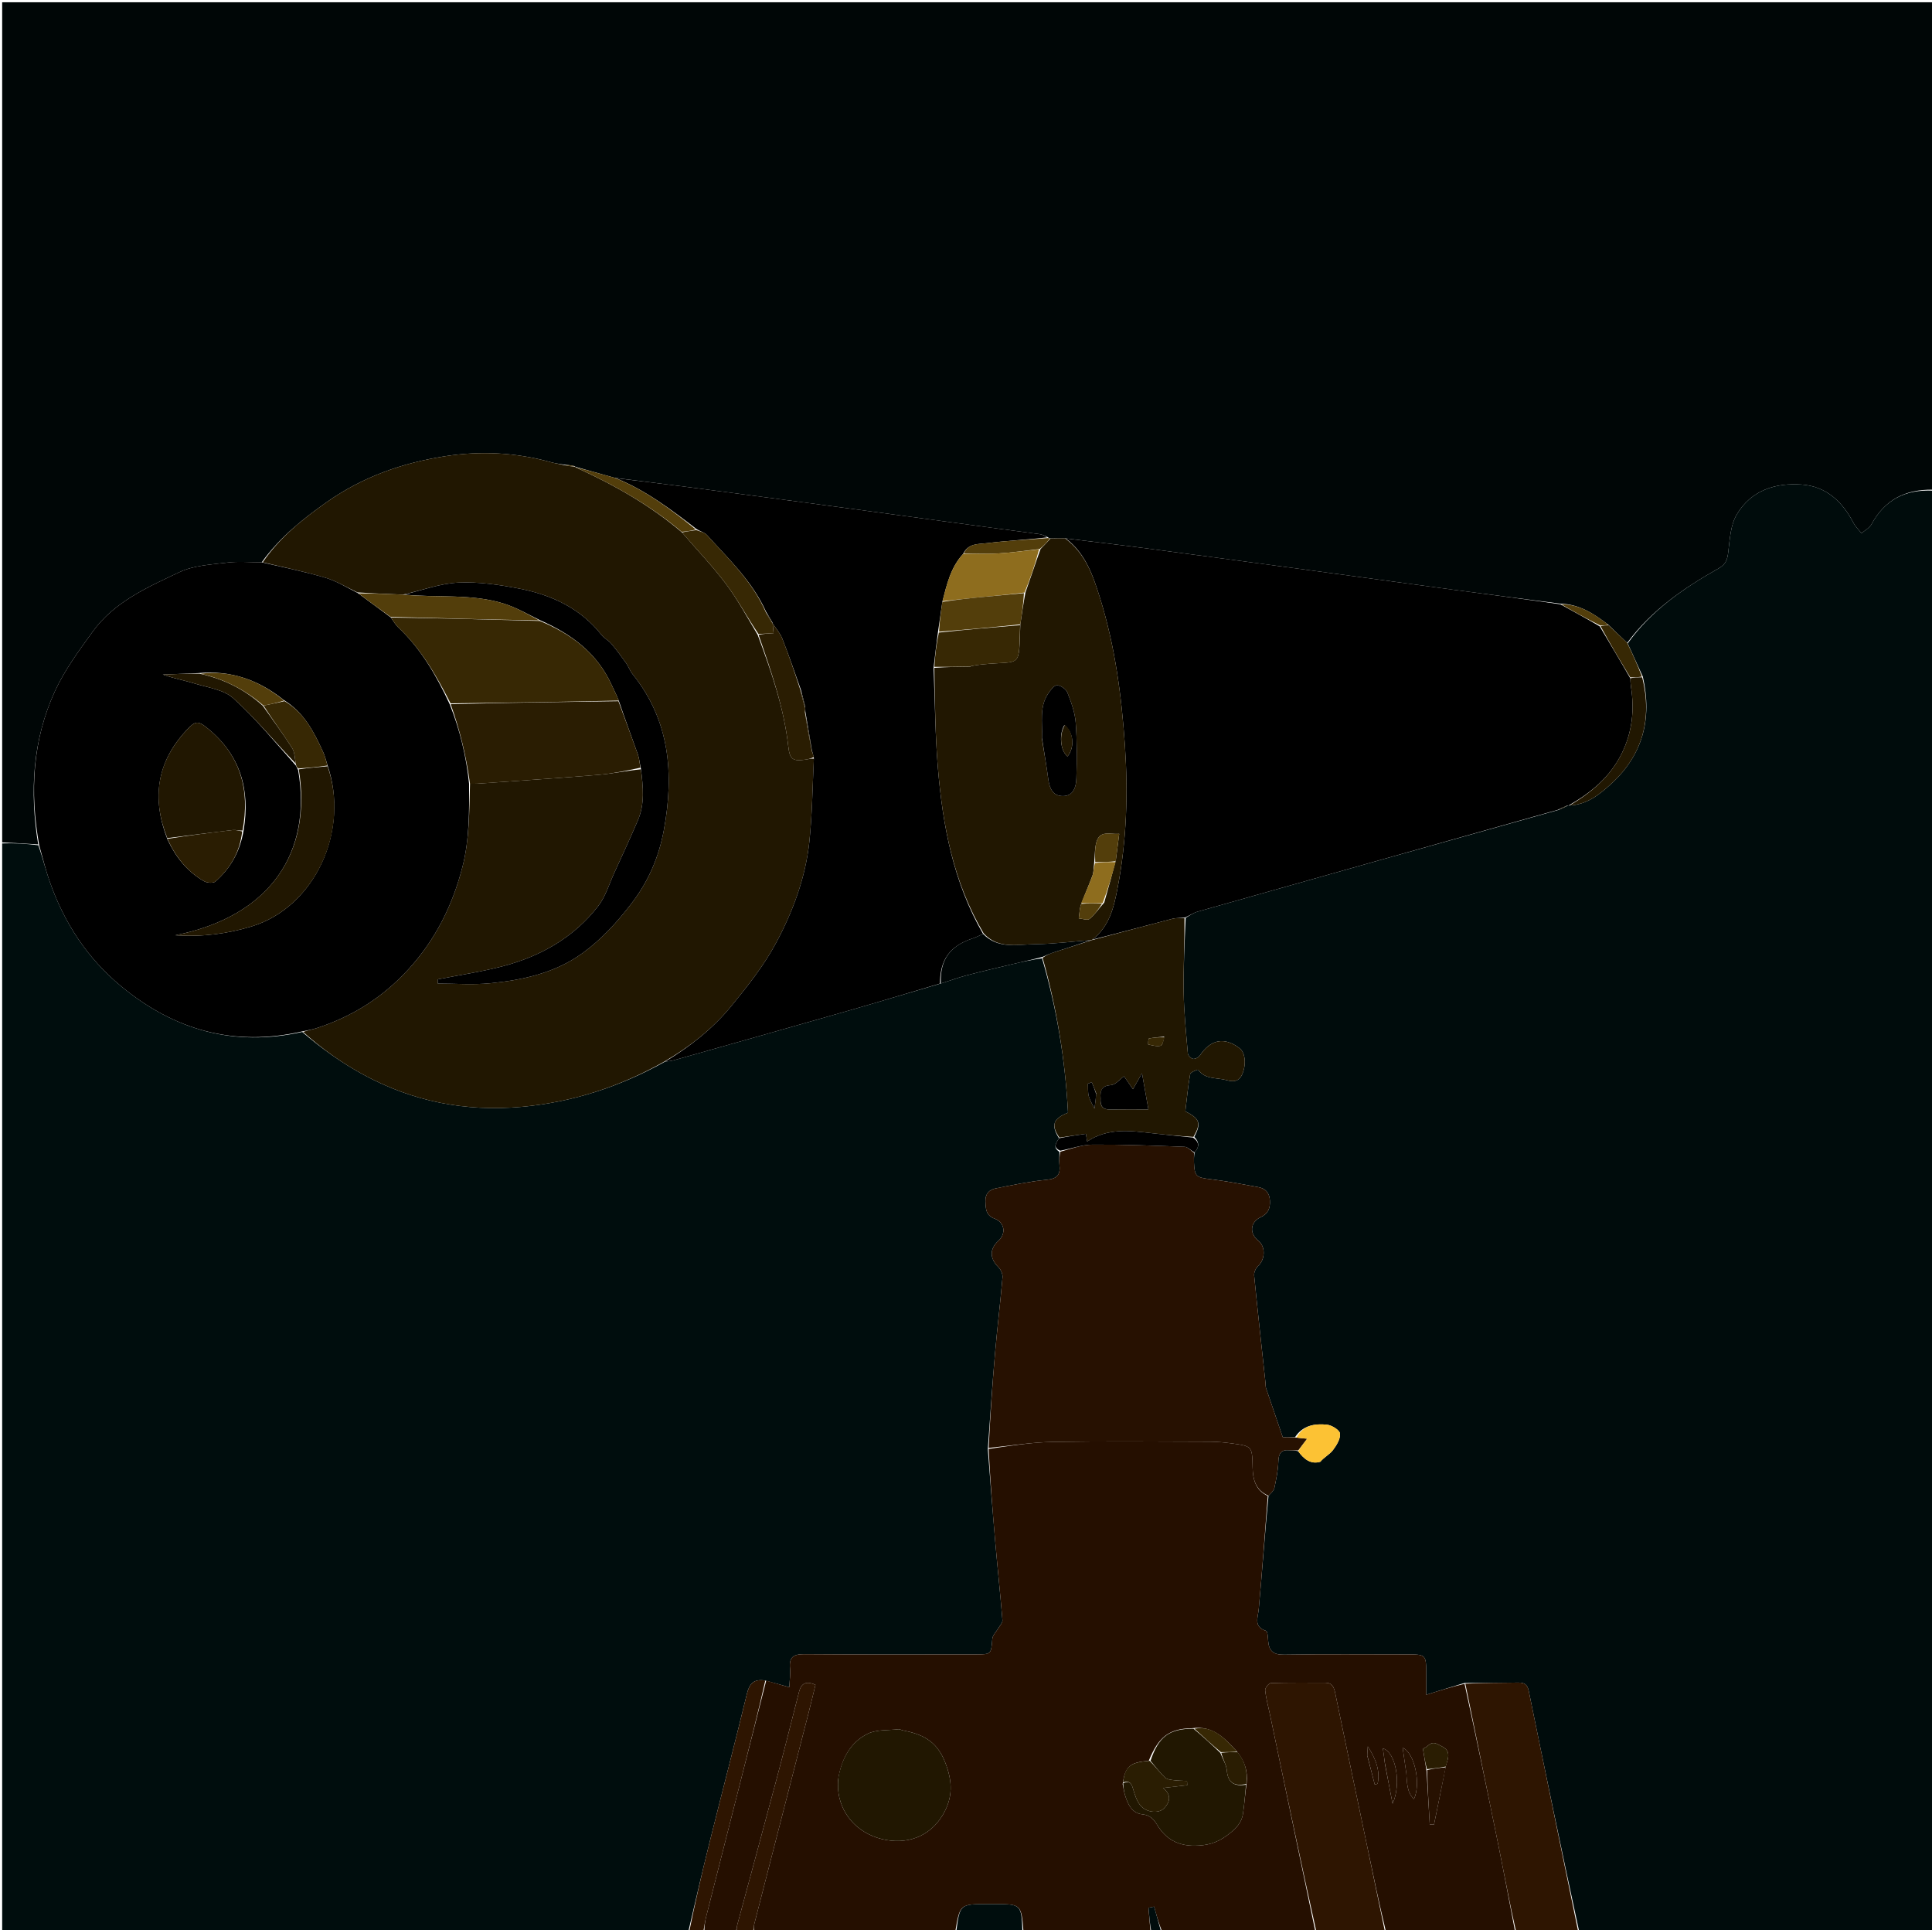 <svg version="1.1" id="Layer_1" xmlns="http://www.w3.org/2000/svg" xmlns:xlink="http://www.w3.org/1999/xlink" x="0px" y="0px"
	 width="100%" viewBox="0 0 890 889" enable-background="new 0 0 890 889" xml:space="preserve">
<path fill="#000606" opacity="1" stroke="none" 
	d="
M1,388 
	C1,259.037 1,130.073 1,1.055 
	C297.546,1.055 594.092,1.055 891,1.055 
	C891,75.691 891,150.383 890.547,225.538 
	C877.544,225.31 868.208,230.291 862.135,241.459 
	C861.203,243.175 859.092,244.25 857.527,245.621 
	C856.271,244.022 854.729,242.573 853.806,240.8 
	C848.724,231.034 841.317,224.032 830.045,223.183 
	C817.742,222.257 806.547,225.933 800.025,237.028 
	C797.184,241.862 796.855,248.358 796.15,254.192 
	C795.735,257.623 795.089,259.883 791.798,261.736 
	C775.768,270.763 760.718,281.075 749.585,296.115 
	C746.577,293.241 743.806,290.618 740.846,287.715 
	C734.198,282.643 727.556,278.273 718.677,278.027 
	C702.1,275.906 685.951,273.841 669.816,271.675 
	C646.106,268.492 622.408,265.218 598.7,262.02 
	C574.499,258.755 550.299,255.493 526.087,252.314 
	C514.397,250.78 502.682,249.439 490.632,247.946 
	C488.16,247.937 486.036,247.994 483.682,247.99 
	C483.453,247.929 482.996,247.797 482.8,247.489 
	C481.386,246.786 480.195,246.207 478.947,246.03 
	C472.705,245.144 466.445,244.386 460.198,243.542 
	C436.847,240.387 413.503,237.192 390.15,234.059 
	C365.976,230.815 341.799,227.595 317.615,224.426 
	C306.269,222.938 294.905,221.593 283.226,220.096 
	C276.932,218.326 270.962,216.644 264.993,214.986 
	C264.996,215.011 265.036,214.982 264.855,214.723 
	C263.105,214.305 261.535,214.146 259.572,213.98 
	C257.387,213.617 255.564,213.376 253.811,212.887 
	C237.744,208.403 221.424,207.58 205.019,210.131 
	C185.407,213.18 167.051,219.65 150.636,231.18 
	C139.425,239.056 128.86,247.537 120.566,258.987 
	C114.935,258.996 109.713,258.489 104.635,259.124 
	C97.254,260.047 89.317,260.397 82.787,263.474 
	C68.013,270.437 52.621,277.171 42.606,291.051 
	C36.331,299.747 29.816,308.562 25.365,318.224 
	C14.971,340.793 13.628,364.699 17.584,388.918 
	C11.785,388.552 6.392,388.276 1,388 
z"/>
<path fill="#000D0D" opacity="1" stroke="none" 
	d="
M1,388.469 
	C6.392,388.276 11.785,388.552 17.668,389.305 
	C19.718,395.19 21.026,400.686 22.884,405.989 
	C29.548,425.019 40.23,441.405 55.859,454.302 
	C80.252,474.43 107.766,482.33 139.216,475.301 
	C148.164,482.948 157.335,489.525 167.527,495.045 
	C190.329,507.398 214.532,512.079 239.984,509.823 
	C263.372,507.75 285.435,500.615 306.354,488.987 
	C307.908,488.789 309.085,488.708 310.196,488.394 
	C337.108,480.78 364.03,473.196 390.914,465.483 
	C404.983,461.447 418.985,457.177 433.393,452.98 
	C437.518,451.721 441.219,450.315 445.025,449.308 
	C451.997,447.463 459.025,445.827 466.042,444.154 
	C470.66,443.053 475.299,442.039 480.018,441.366 
	C486.889,464.756 490.711,488.303 491.996,512.49 
	C485.223,515.155 484.003,518.142 487.841,524.264 
	C486.523,526.478 484.809,528.438 488.036,530.516 
	C488.024,532.804 487.839,534.653 488.047,536.456 
	C488.557,540.902 487.168,542.912 482.241,543.386 
	C474.353,544.144 466.537,545.796 458.744,547.344 
	C455.789,547.93 453.817,549.747 453.953,553.321 
	C454.085,556.781 454.096,559.795 458.215,561.308 
	C462.826,563 463.545,568.23 459.958,571.472 
	C455.77,575.257 455.888,579.622 459.904,583.611 
	C461.026,584.725 461.956,586.772 461.825,588.292 
	C460.802,600.169 459.345,612.007 458.321,623.883 
	C457.082,638.238 456.136,652.619 455.05,667.445 
	C456.157,681.794 457.209,695.691 458.419,709.574 
	C459.485,721.802 460.786,734.01 461.792,746.243 
	C461.886,747.388 460.634,748.663 459.954,749.847 
	C458.998,751.515 457.275,753.094 457.132,754.816 
	C456.534,761.976 456.706,761.998 449.313,761.999 
	C423.008,762.003 396.702,762.12 370.399,761.898 
	C365.299,761.856 363.432,763.491 363.935,768.496 
	C364.191,771.042 363.759,773.656 363.596,777.119 
	C359.536,775.953 356.249,775.01 352.536,774.047 
	C347.148,773.171 345.198,775.512 344.046,780.253 
	C338.363,803.647 332.255,826.937 326.438,850.299 
	C323.152,863.498 320.137,876.764 317,890 
	C211.723,890 106.446,890 1,890 
	C1,722.979 1,555.958 1,388.469 
z"/>
<path fill="#000C0C" opacity="1" stroke="none" 
	d="
M749.821,296.365 
	C760.718,281.075 775.768,270.763 791.798,261.736 
	C795.089,259.883 795.735,257.623 796.15,254.192 
	C796.855,248.358 797.184,241.862 800.025,237.028 
	C806.547,225.933 817.742,222.257 830.045,223.183 
	C841.317,224.032 848.724,231.034 853.806,240.8 
	C854.729,242.573 856.271,244.022 857.527,245.621 
	C859.092,244.25 861.203,243.175 862.135,241.459 
	C868.208,230.291 877.544,225.31 890.547,226 
	C891,447.216 891,668.433 891,890 
	C836.646,890 782.292,890 727.458,889.587 
	C719.377,852.388 711.746,815.609 704.228,778.806 
	C703.637,775.914 702.27,774.95 699.495,774.988 
	C691.34,775.099 683.183,775.071 674.654,775.149 
	C668.798,776.913 663.314,778.625 657,780.596 
	C657,776.895 657,774.111 657,771.327 
	C656.997,762.004 656.997,762.002 647.949,762.001 
	C629.142,761.999 610.332,761.81 591.531,762.127 
	C586.544,762.211 584.56,760.409 584.195,755.808 
	C584.066,754.185 583.976,751.433 583.197,751.167 
	C577.326,749.165 579.485,745.164 579.858,741.087 
	C581.445,723.746 582.659,706.37 584.355,688.906 
	C585.514,687.665 586.789,686.624 587.055,685.368 
	C587.902,681.362 588.752,677.288 588.881,673.217 
	C589.001,669.449 590.141,667.584 594.084,667.978 
	C595.397,668.108 596.73,668.034 598.026,668.417 
	C600.721,672.193 603.922,674.564 608.234,673.261 
	C610.003,671.119 612.497,669.919 613.997,667.958 
	C615.689,665.746 617.531,662.751 617.3,660.286 
	C617.149,658.681 613.513,656.416 611.264,656.192 
	C605.73,655.639 600.23,656.414 596.548,661.978 
	C594.012,661.952 591.888,661.952 590.915,661.952 
	C588.246,654.153 585.702,646.773 583.215,639.373 
	C582.958,638.608 583.056,637.725 582.967,636.9 
	C581.191,620.419 579.356,603.944 577.737,587.448 
	C577.597,586.03 578.509,584.057 579.593,583.057 
	C582.868,580.031 583.061,574.156 579.648,571.442 
	C575.438,568.093 575.866,562.897 580.779,560.594 
	C584.217,558.982 585.181,556.487 584.998,552.972 
	C584.812,549.394 582.944,547.382 579.633,546.777 
	C572.297,545.437 564.962,544.001 557.566,543.111 
	C551.104,542.334 550.303,541.892 550.019,535.456 
	C549.953,533.963 550.03,532.463 550.312,530.756 
	C552.657,528.14 552.393,525.951 550.169,523.649 
	C553.456,517.285 552.685,515.23 546.035,511.87 
	C546.725,506.149 547.256,500.384 548.273,494.705 
	C548.435,493.799 551.834,492.53 551.951,492.695 
	C555.255,497.355 560.607,496.22 565.052,497.505 
	C567.99,498.355 570.663,498.285 572.174,494.92 
	C574.19,490.428 573.709,484.864 571.032,482.813 
	C564.073,477.48 557.715,478.69 552.762,486.109 
	C552.166,487.001 550.572,487.839 549.596,487.69 
	C548.658,487.547 547.276,486.144 547.195,485.2 
	C546.388,475.794 545.407,466.375 545.27,456.949 
	C545.105,445.649 545.714,434.338 546.195,422.745 
	C548.152,421.591 549.816,420.422 551.663,419.899 
	C606.981,404.223 662.317,388.611 718.059,373 
	C719.746,372.334 721.026,371.658 722.378,370.981 
	C722.451,370.98 722.596,370.986 723.036,371.008 
	C731.141,370.578 736.886,365.86 742.023,361.204 
	C756.659,347.938 761.25,331.179 756.777,311.617 
	C754.364,306.314 752.093,301.34 749.821,296.365 
z"/>
<path fill="#250F00" opacity="1" stroke="none" 
	d="
M584.009,689.008 
	C582.659,706.37 581.445,723.746 579.858,741.087 
	C579.485,745.164 577.326,749.165 583.197,751.167 
	C583.976,751.433 584.066,754.185 584.195,755.808 
	C584.56,760.409 586.544,762.211 591.531,762.127 
	C610.332,761.81 629.142,761.999 647.949,762.001 
	C656.997,762.002 656.997,762.004 657,771.327 
	C657,774.111 657,776.895 657,780.596 
	C663.314,778.625 668.798,776.913 674.66,775.548 
	C680.187,800.911 685.391,825.916 690.464,850.948 
	C693.096,863.941 695.495,876.981 698,890 
	C678.312,890 658.625,890 638.436,889.612 
	C635.25,876.395 632.565,863.567 629.881,850.738 
	C624.937,827.105 619.969,803.478 615.085,779.833 
	C614.524,777.113 613.693,775.03 610.459,775.035 
	C602.128,775.048 593.793,774.927 585.471,775.196 
	C584.499,775.228 582.709,777.456 582.818,778.51 
	C583.207,782.298 584.256,786.017 585.04,789.765 
	C592.029,823.176 599.014,856.588 606,890 
	C582.646,890 559.292,890 535.321,889.643 
	C533.691,885.58 532.679,881.875 531.667,878.169 
	C530.798,878.343 529.928,878.517 529.059,878.692 
	C529.373,882.461 529.686,886.231 530,890 
	C510.646,890 491.292,890 471.468,889.57 
	C470.547,877.218 470.321,876.999 458.474,876.999 
	C457.312,876.999 456.151,876.999 454.989,876.999 
	C442.164,876.999 442.164,876.999 440,890 
	C409.312,890 378.625,890 347.48,889.592 
	C347.165,888.198 347.217,887.188 347.463,886.229 
	C355.788,853.82 364.137,821.418 372.466,789.01 
	C373.573,784.702 374.591,780.371 375.657,776.022 
	C371.316,774.051 369.09,775.344 368.096,779.214 
	C364.753,792.229 361.509,805.27 358.049,818.254 
	C351.975,841.044 345.765,863.797 339.631,886.57 
	C339.329,887.689 339.206,888.856 339,890 
	C334.311,890 329.621,890 324.478,889.592 
	C324.484,886.907 324.85,884.606 325.419,882.357 
	C330.845,860.916 336.303,839.483 341.757,818.049 
	C345.487,803.387 349.226,788.727 352.961,774.066 
	C356.249,775.01 359.536,775.953 363.596,777.119 
	C363.759,773.656 364.191,771.042 363.935,768.496 
	C363.432,763.491 365.299,761.856 370.399,761.898 
	C396.702,762.12 423.008,762.003 449.313,761.999 
	C456.706,761.998 456.534,761.976 457.132,754.816 
	C457.275,753.094 458.998,751.515 459.954,749.847 
	C460.634,748.663 461.886,747.388 461.792,746.243 
	C460.786,734.01 459.485,721.802 458.419,709.574 
	C457.209,695.691 456.157,681.794 455.44,667.361 
	C465.579,665.879 475.305,664.287 485.054,664.129 
	C509.177,663.737 533.312,663.97 557.442,664.034 
	C560.748,664.043 564.074,664.363 567.356,664.804 
	C576.879,666.087 576.824,666.141 577.021,675.76 
	C577.134,681.3 578.302,686.376 584.009,689.008 
M569.608,806.474 
	C564.198,800.848 559.091,794.656 549.109,795.997 
	C538.538,796.169 533.707,799.961 529.18,811.003 
	C520.493,811.731 518.313,813.52 517.163,821.759 
	C517.543,823.541 517.777,825.37 518.334,827.095 
	C519.647,831.159 521.445,835.169 526.274,835.658 
	C529.771,836.012 531.475,837.888 533.093,840.563 
	C537.006,847.034 542.632,850.205 550.422,850.116 
	C555.902,850.052 560.375,848.934 565.003,845.548 
	C568.883,842.709 571.903,840.007 572.605,835.311 
	C573.264,830.902 573.546,826.436 574.273,821.323 
	C574.89,815.96 573.501,811.182 569.608,806.474 
M657.175,815.841 
	C657.659,824.002 658.143,832.163 658.627,840.323 
	C659.278,840.35 659.929,840.377 660.58,840.403 
	C662.388,831.605 664.195,822.806 666.055,813.29 
	C666.408,812.016 666.897,810.763 667.089,809.465 
	C667.661,805.596 664.911,804.703 662.069,803.276 
	C658.756,801.612 657.74,805.003 655.475,805.349 
	C655.981,808.575 656.488,811.802 657.175,815.841 
M386.05,819.811 
	C386.045,821.142 385.96,822.478 386.048,823.802 
	C386.798,835.079 394.665,844.167 406.112,847.026 
	C417.644,849.906 428.243,845.952 434.189,836.116 
	C439.027,828.112 438.969,820.497 435.217,811.251 
	C431.248,801.467 424.492,798.678 415.801,796.95 
	C415.15,796.82 414.49,796.397 413.877,796.47 
	C409.092,797.037 403.739,796.533 399.663,798.567 
	C391.641,802.57 387.63,810.143 386.05,819.811 
M647.848,816.767 
	C648.269,820.801 647.824,825.127 651.335,828.654 
	C654.726,821.578 651.61,807.155 646.154,805.025 
	C646.694,808.829 647.197,812.366 647.848,816.767 
M638.002,812.58 
	C639.112,818.339 640.222,824.098 641.507,830.762 
	C645.7,821.711 642.994,806.91 637.041,805.304 
	C637.364,807.583 637.658,809.66 638.002,812.58 
M629.935,808.995 
	C631.057,813.311 632.179,817.627 633.301,821.943 
	C633.74,821.824 634.178,821.705 634.617,821.587 
	C635.804,815.683 634.004,810.478 630.089,804.367 
	C629.943,806.536 629.884,807.407 629.935,808.995 
z"/>
<path fill="#2E1501" opacity="1" stroke="none" 
	d="
M606.469,890 
	C599.014,856.588 592.029,823.176 585.04,789.765 
	C584.256,786.017 583.207,782.298 582.818,778.51 
	C582.709,777.456 584.499,775.228 585.471,775.196 
	C593.793,774.927 602.128,775.048 610.459,775.035 
	C613.693,775.03 614.524,777.113 615.085,779.833 
	C619.969,803.478 624.937,827.105 629.881,850.738 
	C632.565,863.567 635.25,876.395 637.968,889.612 
	C627.646,890 617.292,890 606.469,890 
z"/>
<path fill="#2E1501" opacity="1" stroke="none" 
	d="
M698.469,890 
	C695.495,876.981 693.096,863.941 690.464,850.948 
	C685.391,825.916 680.187,800.911 675.032,775.496 
	C683.183,775.071 691.34,775.099 699.495,774.988 
	C702.27,774.95 703.637,775.914 704.228,778.806 
	C711.746,815.609 719.377,852.388 726.99,889.587 
	C717.646,890 708.292,890 698.469,890 
z"/>
<path fill="#2E1501" opacity="1" stroke="none" 
	d="
M339.444,890 
	C339.206,888.856 339.329,887.689 339.631,886.57 
	C345.765,863.797 351.975,841.044 358.049,818.254 
	C361.509,805.27 364.753,792.229 368.096,779.214 
	C369.09,775.344 371.316,774.051 375.657,776.022 
	C374.591,780.371 373.573,784.702 372.466,789.01 
	C364.137,821.418 355.788,853.82 347.463,886.229 
	C347.217,887.188 347.165,888.198 347.012,889.592 
	C344.629,890 342.259,890 339.444,890 
z"/>
<path fill="#2E1501" opacity="1" stroke="none" 
	d="
M352.536,774.047 
	C349.226,788.727 345.487,803.387 341.757,818.049 
	C336.303,839.483 330.845,860.916 325.419,882.357 
	C324.85,884.606 324.484,886.907 324.012,889.592 
	C321.958,890 319.917,890 317.438,890 
	C320.137,876.764 323.152,863.498 326.438,850.299 
	C332.255,826.937 338.363,803.647 344.046,780.253 
	C345.198,775.512 347.148,773.171 352.536,774.047 
z"/>
<path fill="#000D0D" opacity="1" stroke="none" 
	d="
M440.469,890 
	C442.164,876.999 442.164,876.999 454.989,876.999 
	C456.151,876.999 457.312,876.999 458.474,876.999 
	C470.321,876.999 470.547,877.218 471,889.57 
	C460.979,890 450.958,890 440.469,890 
z"/>
<path fill="#000D0D" opacity="1" stroke="none" 
	d="
M530.417,890 
	C529.686,886.231 529.373,882.461 529.059,878.692 
	C529.928,878.517 530.798,878.343 531.667,878.169 
	C532.679,881.875 533.691,885.58 534.852,889.643 
	C533.611,890 532.222,890 530.417,890 
z"/>
<path fill="#211701" opacity="1" stroke="none" 
	d="
M305.946,488.995 
	C285.435,500.615 263.372,507.75 239.984,509.823 
	C214.532,512.079 190.329,507.398 167.527,495.045 
	C157.335,489.525 148.164,482.948 139.613,475.284 
	C141.759,474.539 143.735,474.216 145.621,473.611 
	C162.106,468.32 176.23,459.444 188.001,446.604 
	C200.552,432.911 208.515,416.971 213.075,399.122 
	C216.283,386.565 216.152,373.774 216.521,360.981 
	C217.953,360.976 218.955,361.017 219.949,360.946 
	C238.481,359.627 257.023,358.43 275.538,356.894 
	C282.068,356.352 288.528,354.977 295.238,354.335 
	C296.307,362.482 297.047,370.319 293.87,377.779 
	C290.402,385.923 286.672,393.956 282.991,402.007 
	C280.625,407.184 278.96,412.943 275.557,417.337 
	C264.398,431.744 249.181,440.403 231.777,444.988 
	C221.88,447.596 211.688,449.086 201.629,451.079 
	C201.645,451.727 201.662,452.374 201.678,453.021 
	C209.702,453.021 217.79,453.663 225.738,452.884 
	C240.901,451.397 255.755,448.141 268.395,438.965 
	C277.124,432.627 284.299,424.737 290.938,416.079 
	C298.786,405.844 303.551,394.61 305.827,382.238 
	C310.566,356.474 308.629,331.928 291.402,310.499 
	C290.167,308.963 289.528,306.96 288.377,305.342 
	C286.212,302.298 283.98,299.289 281.57,296.44 
	C280.301,294.94 278.339,294.011 277.13,292.477 
	C267.425,280.168 254.116,274.011 239.29,271.125 
	C230.052,269.326 220.474,267.905 211.144,268.344 
	C202.724,268.739 194.434,271.895 185.624,273.868 
	C178.437,273.601 171.712,273.3 164.672,272.847 
	C159.537,270.447 154.902,267.571 149.857,266.086 
	C140.376,263.294 130.658,261.305 121.038,258.982 
	C128.86,247.537 139.425,239.056 150.636,231.18 
	C167.051,219.65 185.407,213.18 205.019,210.131 
	C221.424,207.58 237.744,208.403 253.811,212.887 
	C255.564,213.376 257.387,213.617 259.848,214.239 
	C262.025,214.664 263.53,214.823 265.036,214.982 
	C265.036,214.982 264.996,215.011 265.194,215.267 
	C282.844,223.283 299.356,232.597 314.193,245.241 
	C321.078,253.291 328.245,260.715 334.393,268.903 
	C339.847,276.166 344.169,284.278 349.023,292.393 
	C355.339,309.37 361.155,326.073 363.147,343.886 
	C363.83,349.998 365.37,350.732 371.514,349.796 
	C372.657,349.622 373.771,349.258 374.922,349.451 
	C374.29,362.492 374.165,375.119 372.85,387.621 
	C371.111,404.156 365.288,419.735 357.548,434.218 
	C351.972,444.652 344.422,454.166 336.888,463.384 
	C328.328,473.855 317.691,482.184 305.946,488.995 
z"/>
<path fill="#000000" opacity="1" stroke="none" 
	d="
M717.651,372.989 
	C662.317,388.611 606.981,404.223 551.663,419.899 
	C549.816,420.422 548.152,421.591 545.866,422.6 
	C543.565,422.874 541.731,422.746 540.044,423.184 
	C527.674,426.398 515.334,429.726 503.216,432.775 
	C511.23,426.555 513.177,417.607 514.86,408.829 
	C519.009,387.187 519.702,365.392 518.206,343.347 
	C516.646,320.352 513.657,297.697 506.819,275.698 
	C503.625,265.424 500.204,254.975 490.979,248.011 
	C502.682,249.439 514.397,250.78 526.087,252.314 
	C550.299,255.493 574.499,258.755 598.7,262.02 
	C622.408,265.218 646.106,268.492 669.816,271.675 
	C685.951,273.841 702.1,275.906 718.826,278.334 
	C725.209,281.826 731.008,285 736.925,288.494 
	C741.701,296.539 746.357,304.264 751.012,312.423 
	C751.114,314.016 751.15,315.186 751.328,316.334 
	C752.977,326.958 751.953,337.099 747.118,346.942 
	C741.717,357.936 732.895,365.143 722.596,370.986 
	C722.596,370.986 722.451,370.98 722.002,371.012 
	C720.253,371.693 718.952,372.341 717.651,372.989 
z"/>
<path fill="#000000" opacity="1" stroke="none" 
	d="
M216.087,360.974 
	C216.152,373.774 216.283,386.565 213.075,399.122 
	C208.515,416.971 200.552,432.911 188.001,446.604 
	C176.23,459.444 162.106,468.32 145.621,473.611 
	C143.735,474.216 141.759,474.539 139.428,475.01 
	C107.766,482.33 80.252,474.43 55.859,454.302 
	C40.23,441.405 29.548,425.019 22.884,405.989 
	C21.026,400.686 19.718,395.19 18.075,389.396 
	C13.628,364.699 14.971,340.793 25.365,318.224 
	C29.816,308.562 36.331,299.747 42.606,291.051 
	C52.621,277.171 68.013,270.437 82.787,263.474 
	C89.317,260.397 97.254,260.047 104.635,259.124 
	C109.713,258.489 114.935,258.996 120.566,258.987 
	C130.658,261.305 140.376,263.294 149.857,266.086 
	C154.902,267.571 159.537,270.447 164.817,273.154 
	C170.147,277.11 175.017,280.608 180.05,284.4 
	C181.294,286.137 182.193,287.774 183.486,288.993 
	C193.987,298.887 201.013,311.105 207.15,324.331 
	C211.93,336.357 214.802,348.471 216.087,360.974 
M91.171,310.036 
	C85.78,310.249 80.388,310.462 74.997,310.674 
	C79.965,312.489 84.872,313.33 89.584,314.795 
	C95.706,316.697 103.021,317.6 107.436,321.58 
	C117.747,330.873 126.634,341.747 136.229,352.526 
	C136.51,353.001 136.791,353.476 137.347,354.736 
	C143.813,391.932 125.157,421.892 80.739,430.77 
	C93.479,431.647 104.869,430.012 115.733,426.749 
	C144.863,417.999 161.319,382.837 150.798,352.214 
	C150.185,350.326 149.749,348.359 148.931,346.566 
	C144.739,337.377 140.301,328.345 130.69,322.39 
	C119.388,313.412 106.765,308.568 91.171,310.036 
M112.264,382.251 
	C115.28,363.793 110.775,347.933 95.991,335.736 
	C91.083,331.686 89.99,331.904 85.705,336.546 
	C72.198,351.183 69.801,367.753 77.178,386.7 
	C80.932,394.723 86.23,401.461 94.004,405.88 
	C95.385,406.665 98.234,406.888 99.221,406.022 
	C106.163,399.93 110.581,392.281 112.264,382.251 
z"/>
<path fill="#000000" opacity="1" stroke="none" 
	d="
M306.354,488.987 
	C317.691,482.184 328.328,473.855 336.888,463.384 
	C344.422,454.166 351.972,444.652 357.548,434.218 
	C365.288,419.735 371.111,404.156 372.85,387.621 
	C374.165,375.119 374.29,362.492 374.922,349.129 
	C374.604,347.558 374.307,346.777 374.008,345.563 
	C373.007,339.419 372.008,333.707 370.991,327.665 
	C370.949,326.893 370.927,326.452 370.922,325.617 
	C370.293,322.816 369.646,320.408 368.92,317.634 
	C366.038,309.531 363.374,301.739 360.351,294.089 
	C359.361,291.583 357.439,289.447 355.928,287.116 
	C355.912,287.091 355.864,287.056 355.833,286.718 
	C354.855,284.932 353.91,283.484 352.871,281.699 
	C346.494,267.625 335.614,257.436 325.728,246.498 
	C324.607,245.258 322.642,244.781 320.867,243.68 
	C308.999,234.542 297.296,225.73 283.549,220.183 
	C294.905,221.593 306.269,222.938 317.615,224.426 
	C341.799,227.595 365.976,230.815 390.15,234.059 
	C413.503,237.192 436.847,240.387 460.198,243.542 
	C466.445,244.386 472.705,245.144 478.947,246.03 
	C480.195,246.207 481.386,246.786 482.352,247.531 
	C472.932,248.602 463.727,249.039 454.61,250.179 
	C450.815,250.654 446.047,250.119 443.687,255.112 
	C437.877,261.435 436.174,269.22 434.102,277.221 
	C433.422,282.023 432.79,286.474 432.062,291.335 
	C431.341,296.82 430.716,301.895 430.069,307.439 
	C430.678,323.174 430.794,338.481 432.058,353.693 
	C434.272,380.359 439.172,406.416 452.855,430.143 
	C451.053,431.012 449.558,431.722 448,432.24 
	C437.555,435.713 433.032,441.959 433.017,453.013 
	C418.985,457.177 404.983,461.447 390.914,465.483 
	C364.03,473.196 337.108,480.78 310.196,488.394 
	C309.085,488.708 307.908,488.789 306.354,488.987 
z"/>
<path fill="#211701" opacity="1" stroke="none" 
	d="
M453.134,429.895 
	C439.172,406.416 434.272,380.359 432.058,353.693 
	C430.794,338.481 430.678,323.174 430.41,307.598 
	C436.182,307.192 441.591,307.097 447.025,307.051 
	C447.05,307.1 447.001,307 447.354,306.79 
	C449.333,306.388 450.958,306.17 452.588,306.006 
	C470.872,304.167 469.252,308.389 470.027,287.544 
	C470.787,282.489 471.45,277.823 472.389,272.888 
	C474.799,266.079 476.935,259.538 479.354,252.85 
	C481.062,251.151 482.487,249.601 483.912,248.052 
	C486.036,247.994 488.16,247.937 490.632,247.946 
	C500.204,254.975 503.625,265.424 506.819,275.698 
	C513.657,297.697 516.646,320.352 518.206,343.347 
	C519.702,365.392 519.009,387.187 514.86,408.829 
	C513.177,417.607 511.23,426.555 503.225,432.767 
	C503.003,433.001 503.023,432.989 502.594,433.003 
	C493.764,433.678 485.367,434.778 476.959,434.877 
	C468.761,434.973 459.855,437.294 453.134,429.895 
M514.014,396.242 
	C514.508,392.392 515.003,388.542 515.579,384.056 
	C511.324,384.379 506.981,382.409 505.267,387.327 
	C504.214,390.35 504.434,393.816 503.993,397.936 
	C503.767,399.726 503.858,401.632 503.253,403.283 
	C501.683,407.563 499.807,411.732 497.945,416.689 
	C497.782,417.319 497.559,417.941 497.468,418.581 
	C497.259,420.049 497.115,421.526 496.944,423 
	C498.638,423.134 500.949,424.029 501.905,423.254 
	C504.308,421.306 506.099,418.603 508.679,415.712 
	C510.428,409.5 512.177,403.288 514.014,396.242 
M480,340.382 
	C480.981,346.539 482.091,352.679 482.899,358.859 
	C483.451,363.078 485.013,366.662 489.618,366.66 
	C494.539,366.658 495.734,362.325 495.849,358.501 
	C496.106,349.944 496.191,341.337 495.532,332.814 
	C495.169,328.119 493.467,323.429 491.722,318.991 
	C491.095,317.395 488.559,315.612 486.919,315.636 
	C485.507,315.657 483.852,317.941 482.789,319.545 
	C478.725,325.681 480.285,332.693 480,340.382 
z"/>
<path fill="#533E0B" opacity="1" stroke="none" 
	d="
M283.226,220.096 
	C297.296,225.73 308.999,234.542 320.53,243.881 
	C318.272,244.551 316.151,244.749 314.031,244.947 
	C299.356,232.597 282.844,223.283 265.192,215.242 
	C270.962,216.644 276.932,218.326 283.226,220.096 
z"/>
<path fill="#533E0B" opacity="1" stroke="none" 
	d="
M483.682,247.99 
	C482.487,249.601 481.062,251.151 478.93,252.873 
	C471.994,253.696 465.779,254.562 459.535,254.934 
	C454.37,255.241 449.171,254.964 443.987,254.945 
	C446.047,250.119 450.815,250.654 454.61,250.179 
	C463.727,249.039 472.932,248.602 482.548,247.84 
	C482.996,247.797 483.453,247.929 483.682,247.99 
z"/>
<path fill="#372804" opacity="1" stroke="none" 
	d="
M751.013,311.99 
	C746.357,304.264 741.701,296.539 737.349,288.443 
	C738.781,288.048 739.908,288.022 741.035,287.996 
	C743.806,290.618 746.577,293.241 749.584,296.115 
	C752.093,301.34 754.364,306.314 756.358,311.633 
	C754.391,311.982 752.702,311.986 751.013,311.99 
z"/>
<path fill="#533E0B" opacity="1" stroke="none" 
	d="
M740.846,287.715 
	C739.908,288.022 738.781,288.048 737.23,288.124 
	C731.008,285 725.209,281.826 719.261,278.344 
	C727.556,278.273 734.198,282.643 740.846,287.715 
z"/>
<path fill="#533E0B" opacity="1" stroke="none" 
	d="
M264.855,214.723 
	C263.53,214.823 262.025,214.664 260.243,214.246 
	C261.535,214.146 263.105,214.305 264.855,214.723 
z"/>
<path fill="#271101" opacity="1" stroke="none" 
	d="
M584.355,688.906 
	C578.302,686.376 577.134,681.3 577.021,675.76 
	C576.824,666.141 576.879,666.087 567.356,664.804 
	C564.074,664.363 560.748,664.043 557.442,664.034 
	C533.312,663.97 509.177,663.737 485.054,664.129 
	C475.305,664.287 465.579,665.879 455.453,666.904 
	C456.136,652.619 457.082,638.238 458.321,623.883 
	C459.345,612.007 460.802,600.169 461.825,588.292 
	C461.956,586.772 461.026,584.725 459.904,583.611 
	C455.888,579.622 455.77,575.257 459.958,571.472 
	C463.545,568.23 462.826,563 458.215,561.308 
	C454.096,559.795 454.085,556.781 453.953,553.321 
	C453.817,549.747 455.789,547.93 458.744,547.344 
	C466.537,545.796 474.353,544.144 482.241,543.386 
	C487.168,542.912 488.557,540.902 488.047,536.456 
	C487.839,534.653 488.024,532.804 488.445,530.467 
	C493.704,528.99 498.542,527.227 503.39,527.201 
	C517.512,527.126 531.64,527.664 545.756,528.212 
	C547.218,528.269 548.615,530.008 550.042,530.966 
	C550.03,532.463 549.953,533.963 550.019,535.456 
	C550.303,541.892 551.104,542.334 557.566,543.111 
	C564.962,544.001 572.297,545.437 579.633,546.777 
	C582.944,547.382 584.812,549.394 584.998,552.972 
	C585.181,556.487 584.217,558.982 580.779,560.594 
	C575.866,562.897 575.438,568.093 579.648,571.442 
	C583.061,574.156 582.868,580.031 579.593,583.057 
	C578.509,584.057 577.597,586.03 577.737,587.448 
	C579.356,603.944 581.191,620.419 582.967,636.9 
	C583.056,637.725 582.958,638.608 583.215,639.373 
	C585.702,646.773 588.246,654.153 590.915,661.952 
	C591.888,661.952 594.012,661.952 596.864,662.096 
	C598.689,662.34 599.786,662.44 602.168,662.657 
	C600.467,664.888 599.26,666.471 598.053,668.054 
	C596.73,668.034 595.397,668.108 594.084,667.978 
	C590.141,667.584 589.001,669.449 588.881,673.217 
	C588.752,677.288 587.902,681.362 587.055,685.368 
	C586.789,686.624 585.514,687.665 584.355,688.906 
z"/>
<path fill="#211701" opacity="1" stroke="none" 
	d="
M502.993,433.009 
	C515.334,429.726 527.674,426.398 540.044,423.184 
	C541.731,422.746 543.565,422.874 545.659,422.886 
	C545.714,434.338 545.105,445.649 545.27,456.949 
	C545.407,466.375 546.388,475.794 547.195,485.2 
	C547.276,486.144 548.658,487.547 549.596,487.69 
	C550.572,487.839 552.166,487.001 552.762,486.109 
	C557.715,478.69 564.073,477.48 571.032,482.813 
	C573.709,484.864 574.19,490.428 572.174,494.92 
	C570.663,498.285 567.99,498.355 565.052,497.505 
	C560.607,496.22 555.255,497.355 551.951,492.695 
	C551.834,492.53 548.435,493.799 548.273,494.705 
	C547.256,500.384 546.725,506.149 546.035,511.87 
	C552.685,515.23 553.456,517.285 549.768,523.628 
	C542.91,523.251 536.648,522.627 530.397,521.904 
	C520.331,520.738 510.271,519.488 500.807,525.758 
	C500.584,524.351 500.408,523.244 500.245,522.216 
	C495.894,522.84 491.958,523.405 488.022,523.969 
	C484.003,518.142 485.223,515.155 491.996,512.49 
	C490.711,488.303 486.889,464.756 480.291,441.126 
	C482.011,439.921 483.526,439.272 485.086,438.763 
	C491.057,436.814 497.043,434.91 503.023,432.989 
	C503.023,432.989 503.003,433.001 502.993,433.009 
M507.009,506.396 
	C506.803,509.419 507.934,511.07 511.245,511.011 
	C517.188,510.907 523.133,510.982 529.025,510.982 
	C528.077,505.631 527.184,500.586 526.074,494.319 
	C524.14,497.737 523.029,499.699 521.919,501.661 
	C520.408,499.486 518.897,497.311 517.791,495.719 
	C515.827,497.124 513.903,499.607 511.8,499.77 
	C507.652,500.091 506.682,501.987 507.009,506.396 
M505,503.577 
	C504.318,501.871 503.637,500.165 502.955,498.459 
	C502.356,498.681 501.758,498.904 501.16,499.127 
	C501.264,501.049 501.062,503.053 501.555,504.869 
	C502.099,506.874 503.281,508.705 504.185,510.612 
	C504.462,508.542 504.738,506.471 505,503.577 
M536.319,477.448 
	C533.957,477.697 531.574,477.842 529.26,478.324 
	C528.964,478.385 528.854,481.054 528.961,481.077 
	C530.823,481.469 532.835,482.078 534.589,481.672 
	C535.5,481.461 535.973,479.365 536.319,477.448 
z"/>
<path fill="#000606" opacity="1" stroke="none" 
	d="
M502.594,433.003 
	C497.043,434.91 491.057,436.814 485.086,438.763 
	C483.526,439.272 482.011,439.921 480.202,440.746 
	C475.299,442.039 470.66,443.053 466.042,444.154 
	C459.025,445.827 451.997,447.463 445.025,449.308 
	C441.219,450.315 437.518,451.721 433.393,452.98 
	C433.032,441.959 437.555,435.713 448,432.24 
	C449.558,431.722 451.053,431.012 452.855,430.143 
	C459.855,437.294 468.761,434.973 476.959,434.877 
	C485.367,434.778 493.764,433.678 502.594,433.003 
z"/>
<path fill="#000000" opacity="1" stroke="none" 
	d="
M487.841,524.264 
	C491.958,523.405 495.894,522.84 500.245,522.216 
	C500.408,523.244 500.584,524.351 500.807,525.758 
	C510.271,519.488 520.331,520.738 530.397,521.904 
	C536.648,522.627 542.91,523.251 549.569,523.941 
	C552.393,525.951 552.657,528.14 550.312,530.756 
	C548.615,530.008 547.218,528.269 545.756,528.212 
	C531.64,527.664 517.512,527.126 503.39,527.201 
	C498.542,527.227 493.704,528.99 488.451,530.007 
	C484.809,528.438 486.523,526.478 487.841,524.264 
z"/>
<path fill="#211701" opacity="1" stroke="none" 
	d="
M751.012,312.423 
	C752.702,311.986 754.391,311.982 756.499,311.962 
	C761.25,331.179 756.659,347.938 742.023,361.204 
	C736.886,365.86 731.141,370.578 723.036,371.008 
	C732.895,365.143 741.717,357.936 747.118,346.942 
	C751.953,337.099 752.977,326.958 751.328,316.334 
	C751.15,315.186 751.114,314.016 751.012,312.423 
z"/>
<path fill="#FCC234" opacity="1" stroke="none" 
	d="
M598.026,668.417 
	C599.26,666.471 600.467,664.888 602.168,662.657 
	C599.786,662.44 598.689,662.34 597.276,662.122 
	C600.23,656.414 605.73,655.639 611.264,656.192 
	C613.513,656.416 617.149,658.681 617.3,660.286 
	C617.531,662.751 615.689,665.746 613.997,667.958 
	C612.497,669.919 610.003,671.119 608.234,673.261 
	C603.922,674.564 600.721,672.193 598.026,668.417 
z"/>
<path fill="#211701" opacity="1" stroke="none" 
	d="
M718.059,373 
	C718.952,372.341 720.253,371.693 721.93,371.013 
	C721.026,371.658 719.746,372.334 718.059,373 
z"/>
<path fill="#211701" opacity="1" stroke="none" 
	d="
M386.088,819.38 
	C387.63,810.143 391.641,802.57 399.663,798.567 
	C403.739,796.533 409.092,797.037 413.877,796.47 
	C414.49,796.397 415.15,796.82 415.801,796.95 
	C424.492,798.678 431.248,801.467 435.217,811.251 
	C438.969,820.497 439.027,828.112 434.189,836.116 
	C428.243,845.952 417.644,849.906 406.112,847.026 
	C394.665,844.167 386.798,835.079 386.048,823.802 
	C385.96,822.478 386.045,821.142 386.088,819.38 
z"/>
<path fill="#211701" opacity="1" stroke="none" 
	d="
M529.998,810.998 
	C533.707,799.961 538.538,796.169 549.801,796.22 
	C554.325,799.967 558.157,803.492 562.147,807.339 
	C563.299,810.256 564.93,812.795 565.158,815.454 
	C565.663,821.343 568.807,822.848 573.995,821.995 
	C573.546,826.436 573.264,830.902 572.605,835.311 
	C571.903,840.007 568.883,842.709 565.003,845.548 
	C560.375,848.934 555.902,850.052 550.422,850.116 
	C542.632,850.205 537.006,847.034 533.093,840.563 
	C531.475,837.888 529.771,836.012 526.274,835.658 
	C521.445,835.169 519.647,831.159 518.334,827.095 
	C517.777,825.37 517.543,823.541 517.415,821.322 
	C520.622,819.949 521.325,821.72 522.013,824.108 
	C522.735,826.615 523.604,829.269 525.138,831.31 
	C527.757,834.797 533.668,835.561 536.271,832.844 
	C538.989,830.008 539.791,826.706 535.792,823.515 
	C539.889,823.048 543.4,822.648 546.912,822.247 
	C546.878,821.592 546.844,820.936 546.81,820.281 
	C544.779,820.177 542.732,820.192 540.722,819.927 
	C539.313,819.741 537.555,819.581 536.649,818.697 
	C534.231,816.336 532.189,813.59 529.998,810.998 
z"/>
<path fill="#2A1D02" opacity="1" stroke="none" 
	d="
M529.589,811 
	C532.189,813.59 534.231,816.336 536.649,818.697 
	C537.555,819.581 539.313,819.741 540.722,819.927 
	C542.732,820.192 544.779,820.177 546.81,820.281 
	C546.844,820.936 546.878,821.592 546.912,822.247 
	C543.4,822.648 539.889,823.048 535.792,823.515 
	C539.791,826.706 538.989,830.008 536.271,832.844 
	C533.668,835.561 527.757,834.797 525.138,831.31 
	C523.604,829.269 522.735,826.615 522.013,824.108 
	C521.325,821.72 520.622,819.949 517.335,820.943 
	C518.313,813.52 520.493,811.731 529.589,811 
z"/>
<path fill="#271101" opacity="1" stroke="none" 
	d="
M666.002,814.007 
	C664.195,822.806 662.388,831.605 660.58,840.403 
	C659.929,840.377 659.278,840.35 658.627,840.323 
	C658.143,832.163 657.659,824.002 657.457,815.279 
	C660.493,814.481 663.248,814.244 666.002,814.007 
z"/>
<path fill="#2A1D02" opacity="1" stroke="none" 
	d="
M574.134,821.659 
	C568.807,822.848 565.663,821.343 565.158,815.454 
	C564.93,812.795 563.299,810.256 562.595,807.342 
	C565.287,807.012 567.69,807.003 570.092,806.993 
	C573.501,811.182 574.89,815.96 574.134,821.659 
z"/>
<path fill="#2A1D02" opacity="1" stroke="none" 
	d="
M666.029,813.649 
	C663.248,814.244 660.493,814.481 657.367,814.873 
	C656.488,811.802 655.981,808.575 655.475,805.349 
	C657.74,805.003 658.756,801.612 662.069,803.276 
	C664.911,804.703 667.661,805.596 667.089,809.465 
	C666.897,810.763 666.408,812.016 666.029,813.649 
z"/>
<path fill="#271101" opacity="1" stroke="none" 
	d="
M647.774,816.335 
	C647.197,812.366 646.694,808.829 646.154,805.025 
	C651.61,807.155 654.726,821.578 651.335,828.654 
	C647.824,825.127 648.269,820.801 647.774,816.335 
z"/>
<path fill="#271101" opacity="1" stroke="none" 
	d="
M637.977,812.158 
	C637.658,809.66 637.364,807.583 637.041,805.304 
	C642.994,806.91 645.7,821.711 641.507,830.762 
	C640.222,824.098 639.112,818.339 637.977,812.158 
z"/>
<path fill="#372804" opacity="1" stroke="none" 
	d="
M569.85,806.733 
	C567.69,807.003 565.287,807.012 562.437,807.019 
	C558.157,803.492 554.325,799.967 550.23,796.219 
	C559.091,794.656 564.198,800.848 569.85,806.733 
z"/>
<path fill="#271101" opacity="1" stroke="none" 
	d="
M629.88,808.636 
	C629.884,807.407 629.943,806.536 630.089,804.367 
	C634.004,810.478 635.804,815.683 634.617,821.587 
	C634.178,821.705 633.74,821.824 633.301,821.943 
	C632.179,817.627 631.057,813.311 629.88,808.636 
z"/>
<path fill="#000000" opacity="1" stroke="none" 
	d="
M186.086,273.834 
	C194.434,271.895 202.724,268.739 211.144,268.344 
	C220.474,267.905 230.052,269.326 239.29,271.125 
	C254.116,274.011 267.425,280.168 277.13,292.477 
	C278.339,294.011 280.301,294.94 281.57,296.44 
	C283.98,299.289 286.212,302.298 288.377,305.342 
	C289.528,306.96 290.167,308.963 291.402,310.499 
	C308.629,331.928 310.566,356.474 305.827,382.238 
	C303.551,394.61 298.786,405.844 290.938,416.079 
	C284.299,424.737 277.124,432.627 268.395,438.965 
	C255.755,448.141 240.901,451.397 225.738,452.884 
	C217.79,453.663 209.702,453.021 201.678,453.021 
	C201.662,452.374 201.645,451.727 201.629,451.079 
	C211.688,449.086 221.88,447.596 231.777,444.988 
	C249.181,440.403 264.398,431.744 275.557,417.337 
	C278.96,412.943 280.625,407.184 282.991,402.007 
	C286.672,393.956 290.402,385.923 293.87,377.779 
	C297.047,370.319 296.307,362.482 295.225,353.947 
	C294.623,351.29 294.482,349.291 293.837,347.47 
	C290.932,339.272 287.884,331.125 285.028,322.667 
	C284.005,320.025 282.777,317.705 281.688,315.322 
	C275.071,300.844 263.327,292.071 248.917,285.73 
	C243.211,282.966 237.928,279.861 232.233,278.059 
	C217.217,273.309 201.459,275.445 186.086,273.834 
z"/>
<path fill="#2A1D02" opacity="1" stroke="none" 
	d="
M284.887,322.96 
	C287.884,331.125 290.932,339.272 293.837,347.47 
	C294.482,349.291 294.623,351.29 295.009,353.594 
	C288.528,354.977 282.068,356.352 275.538,356.894 
	C257.023,358.43 238.481,359.627 219.949,360.946 
	C218.955,361.017 217.953,360.976 216.521,360.981 
	C214.802,348.471 211.93,336.357 207.607,324.342 
	C233.647,323.641 259.267,323.3 284.887,322.96 
z"/>
<path fill="#533E0B" opacity="1" stroke="none" 
	d="
M185.624,273.868 
	C201.459,275.445 217.217,273.309 232.233,278.059 
	C237.928,279.861 243.211,282.966 248.442,285.741 
	C225.431,285.371 202.659,284.738 179.887,284.105 
	C175.017,280.608 170.147,277.11 165.132,273.306 
	C171.712,273.3 178.437,273.601 185.624,273.868 
z"/>
<path fill="#2A1D02" opacity="1" stroke="none" 
	d="
M374.011,345.996 
	C374.307,346.777 374.604,347.558 374.9,348.66 
	C373.771,349.258 372.657,349.622 371.514,349.796 
	C365.37,350.732 363.83,349.998 363.147,343.886 
	C361.155,326.073 355.339,309.37 349.447,292.389 
	C351.918,291.887 353.998,291.767 356.372,291.63 
	C356.191,289.733 356.067,288.437 355.943,287.141 
	C357.439,289.447 359.361,291.583 360.351,294.089 
	C363.374,301.739 366.038,309.531 368.743,317.925 
	C369.398,321.058 370.151,323.534 370.905,326.01 
	C370.927,326.452 370.949,326.893 370.788,327.993 
	C371.74,334.433 372.875,340.215 374.011,345.996 
z"/>
<path fill="#372804" opacity="1" stroke="none" 
	d="
M355.928,287.116 
	C356.067,288.437 356.191,289.733 356.372,291.63 
	C353.998,291.767 351.918,291.887 349.415,292.011 
	C344.169,284.278 339.847,276.166 334.393,268.903 
	C328.245,260.715 321.078,253.291 314.193,245.241 
	C316.151,244.749 318.272,244.551 320.73,244.151 
	C322.642,244.781 324.607,245.258 325.728,246.498 
	C335.614,257.436 346.494,267.625 352.795,281.971 
	C353.83,284.072 354.847,285.564 355.864,287.056 
	C355.864,287.056 355.912,287.091 355.928,287.116 
z"/>
<path fill="#372804" opacity="1" stroke="none" 
	d="
M180.05,284.4 
	C202.659,284.738 225.431,285.371 248.678,285.993 
	C263.327,292.071 275.071,300.844 281.688,315.322 
	C282.777,317.705 284.005,320.025 285.028,322.667 
	C259.267,323.3 233.647,323.641 207.57,323.971 
	C201.013,311.105 193.987,298.887 183.486,288.993 
	C182.193,287.774 181.294,286.137 180.05,284.4 
z"/>
<path fill="#211701" opacity="1" stroke="none" 
	d="
M77.054,386.016 
	C69.801,367.753 72.198,351.183 85.705,336.546 
	C89.99,331.904 91.083,331.686 95.991,335.736 
	C110.775,347.933 115.28,363.793 111.718,382.545 
	C109.881,382.643 108.555,382.15 107.303,382.295 
	C97.212,383.468 87.135,384.76 77.054,386.016 
z"/>
<path fill="#211701" opacity="1" stroke="none" 
	d="
M150.905,352.938 
	C161.319,382.837 144.863,417.999 115.733,426.749 
	C104.869,430.012 93.479,431.647 80.739,430.77 
	C125.157,421.892 143.813,391.932 137.631,354.349 
	C142.245,353.621 146.575,353.279 150.905,352.938 
z"/>
<path fill="#2A1D02" opacity="1" stroke="none" 
	d="
M77.116,386.358 
	C87.135,384.76 97.212,383.468 107.303,382.295 
	C108.555,382.15 109.881,382.643 111.546,382.928 
	C110.581,392.281 106.163,399.93 99.221,406.022 
	C98.234,406.888 95.385,406.665 94.004,405.88 
	C86.23,401.461 80.932,394.723 77.116,386.358 
z"/>
<path fill="#372804" opacity="1" stroke="none" 
	d="
M150.851,352.576 
	C146.575,353.279 142.245,353.621 137.493,353.956 
	C136.791,353.476 136.51,353.001 136.3,351.972 
	C135.774,349.052 135.734,346.328 134.481,344.387 
	C130.217,337.777 125.524,331.443 121.404,324.983 
	C124.906,324.286 127.998,323.61 131.09,322.934 
	C140.301,328.345 144.739,337.377 148.931,346.566 
	C149.749,348.359 150.185,350.326 150.851,352.576 
z"/>
<path fill="#211701" opacity="1" stroke="none" 
	d="
M120.996,325.004 
	C125.524,331.443 130.217,337.777 134.481,344.387 
	C135.734,346.328 135.774,349.052 136.234,351.699 
	C126.634,341.747 117.747,330.873 107.436,321.58 
	C103.021,317.6 95.706,316.697 89.584,314.795 
	C84.872,313.33 79.965,312.489 74.997,310.674 
	C80.388,310.462 85.78,310.249 91.913,310.285 
	C103.418,312.778 112.829,317.673 120.996,325.004 
z"/>
<path fill="#533E0B" opacity="1" stroke="none" 
	d="
M121.404,324.983 
	C112.829,317.673 103.418,312.778 92.385,310.299 
	C106.765,308.568 119.388,313.412 130.89,322.662 
	C127.998,323.61 124.906,324.286 121.404,324.983 
z"/>
<path fill="#8E6D1E" opacity="1" stroke="none" 
	d="
M443.687,255.112 
	C449.171,254.964 454.37,255.241 459.535,254.934 
	C465.779,254.562 471.994,253.696 478.646,253.021 
	C476.935,259.538 474.799,266.079 471.967,272.922 
	C464.913,273.816 458.551,274.383 452.195,275.006 
	C446.177,275.596 440.165,276.245 434.151,276.868 
	C436.174,269.22 437.877,261.435 443.687,255.112 
z"/>
<path fill="#372804" opacity="1" stroke="none" 
	d="
M469.932,287.933 
	C469.252,308.389 470.872,304.167 452.588,306.006 
	C450.958,306.17 449.333,306.388 447.353,306.79 
	C447,307 447,307.001 447,307.001 
	C441.591,307.097 436.182,307.192 430.433,307.128 
	C430.716,301.895 431.341,296.82 432.491,291.35 
	C445.322,289.947 457.627,288.94 469.932,287.933 
z"/>
<path fill="#533E0B" opacity="1" stroke="none" 
	d="
M470.027,287.544 
	C457.627,288.94 445.322,289.947 432.588,290.939 
	C432.79,286.474 433.422,282.023 434.102,277.221 
	C440.165,276.245 446.177,275.596 452.195,275.006 
	C458.551,274.383 464.913,273.816 471.693,273.191 
	C471.45,277.823 470.787,282.489 470.027,287.544 
z"/>
<path fill="#211701" opacity="1" stroke="none" 
	d="
M374.008,345.563 
	C372.875,340.215 371.74,334.433 370.808,328.324 
	C372.008,333.707 373.007,339.419 374.008,345.563 
z"/>
<path fill="#211701" opacity="1" stroke="none" 
	d="
M370.922,325.617 
	C370.151,323.534 369.398,321.058 368.821,318.291 
	C369.646,320.408 370.293,322.816 370.922,325.617 
z"/>
<path fill="#2A1D02" opacity="1" stroke="none" 
	d="
M355.833,286.718 
	C354.847,285.564 353.83,284.072 352.889,282.308 
	C353.91,283.484 354.855,284.932 355.833,286.718 
z"/>
<path fill="#000000" opacity="1" stroke="none" 
	d="
M480,339.897 
	C480.285,332.693 478.725,325.681 482.789,319.545 
	C483.852,317.941 485.507,315.657 486.919,315.636 
	C488.559,315.612 491.095,317.395 491.722,318.991 
	C493.467,323.429 495.169,328.119 495.532,332.814 
	C496.191,341.337 496.106,349.944 495.849,358.501 
	C495.734,362.325 494.539,366.658 489.618,366.66 
	C485.013,366.662 483.451,363.078 482.899,358.859 
	C482.091,352.679 480.981,346.539 480,339.897 
M490.298,334.001 
	C487.729,338.276 488.489,345.836 491.746,348.405 
	C495.113,344.377 494.703,337.342 490.298,334.001 
z"/>
<path fill="#8E6D1E" opacity="1" stroke="none" 
	d="
M498.053,415.945 
	C499.807,411.732 501.683,407.563 503.253,403.283 
	C503.858,401.632 503.767,399.726 504.483,397.473 
	C507.957,397.032 510.942,397.054 513.926,397.076 
	C512.177,403.288 510.428,409.5 507.945,415.945 
	C504.158,416.1 501.106,416.023 498.053,415.945 
z"/>
<path fill="#533E0B" opacity="1" stroke="none" 
	d="
M513.97,396.659 
	C510.942,397.054 507.957,397.032 504.527,397.047 
	C504.434,393.816 504.214,390.35 505.267,387.327 
	C506.981,382.409 511.324,384.379 515.579,384.056 
	C515.003,388.542 514.508,392.392 513.97,396.659 
z"/>
<path fill="#533E0B" opacity="1" stroke="none" 
	d="
M497.999,416.317 
	C501.106,416.023 504.158,416.1 507.673,416.191 
	C506.099,418.603 504.308,421.306 501.905,423.254 
	C500.949,424.029 498.638,423.134 496.944,423 
	C497.115,421.526 497.259,420.049 497.468,418.581 
	C497.559,417.941 497.782,417.319 497.999,416.317 
z"/>
<path fill="#372804" opacity="1" stroke="none" 
	d="
M447.001,307 
	C447.001,307 447.05,307.1 447.025,307.051 
	C447,307.001 447,307 447.001,307 
z"/>
<path fill="#000000" opacity="1" stroke="none" 
	d="
M507.007,505.951 
	C506.682,501.987 507.652,500.091 511.8,499.77 
	C513.903,499.607 515.827,497.124 517.791,495.719 
	C518.897,497.311 520.408,499.486 521.919,501.661 
	C523.029,499.699 524.14,497.737 526.074,494.319 
	C527.184,500.586 528.077,505.631 529.025,510.982 
	C523.133,510.982 517.188,510.907 511.245,511.011 
	C507.934,511.07 506.803,509.419 507.007,505.951 
z"/>
<path fill="#000000" opacity="1" stroke="none" 
	d="
M505.007,503.989 
	C504.738,506.471 504.462,508.542 504.185,510.612 
	C503.281,508.705 502.099,506.874 501.555,504.869 
	C501.062,503.053 501.264,501.049 501.16,499.127 
	C501.758,498.904 502.356,498.681 502.955,498.459 
	C503.637,500.165 504.318,501.871 505.007,503.989 
z"/>
<path fill="#372804" opacity="1" stroke="none" 
	d="
M536.481,477.785 
	C535.973,479.365 535.5,481.461 534.589,481.672 
	C532.835,482.078 530.823,481.469 528.961,481.077 
	C528.854,481.054 528.964,478.385 529.26,478.324 
	C531.574,477.842 533.957,477.697 536.481,477.785 
z"/>
<path fill="#211701" opacity="1" stroke="none" 
	d="
M490.595,333.863 
	C494.703,337.342 495.113,344.377 491.746,348.405 
	C488.489,345.836 487.729,338.276 490.595,333.863 
z"/>
</svg>